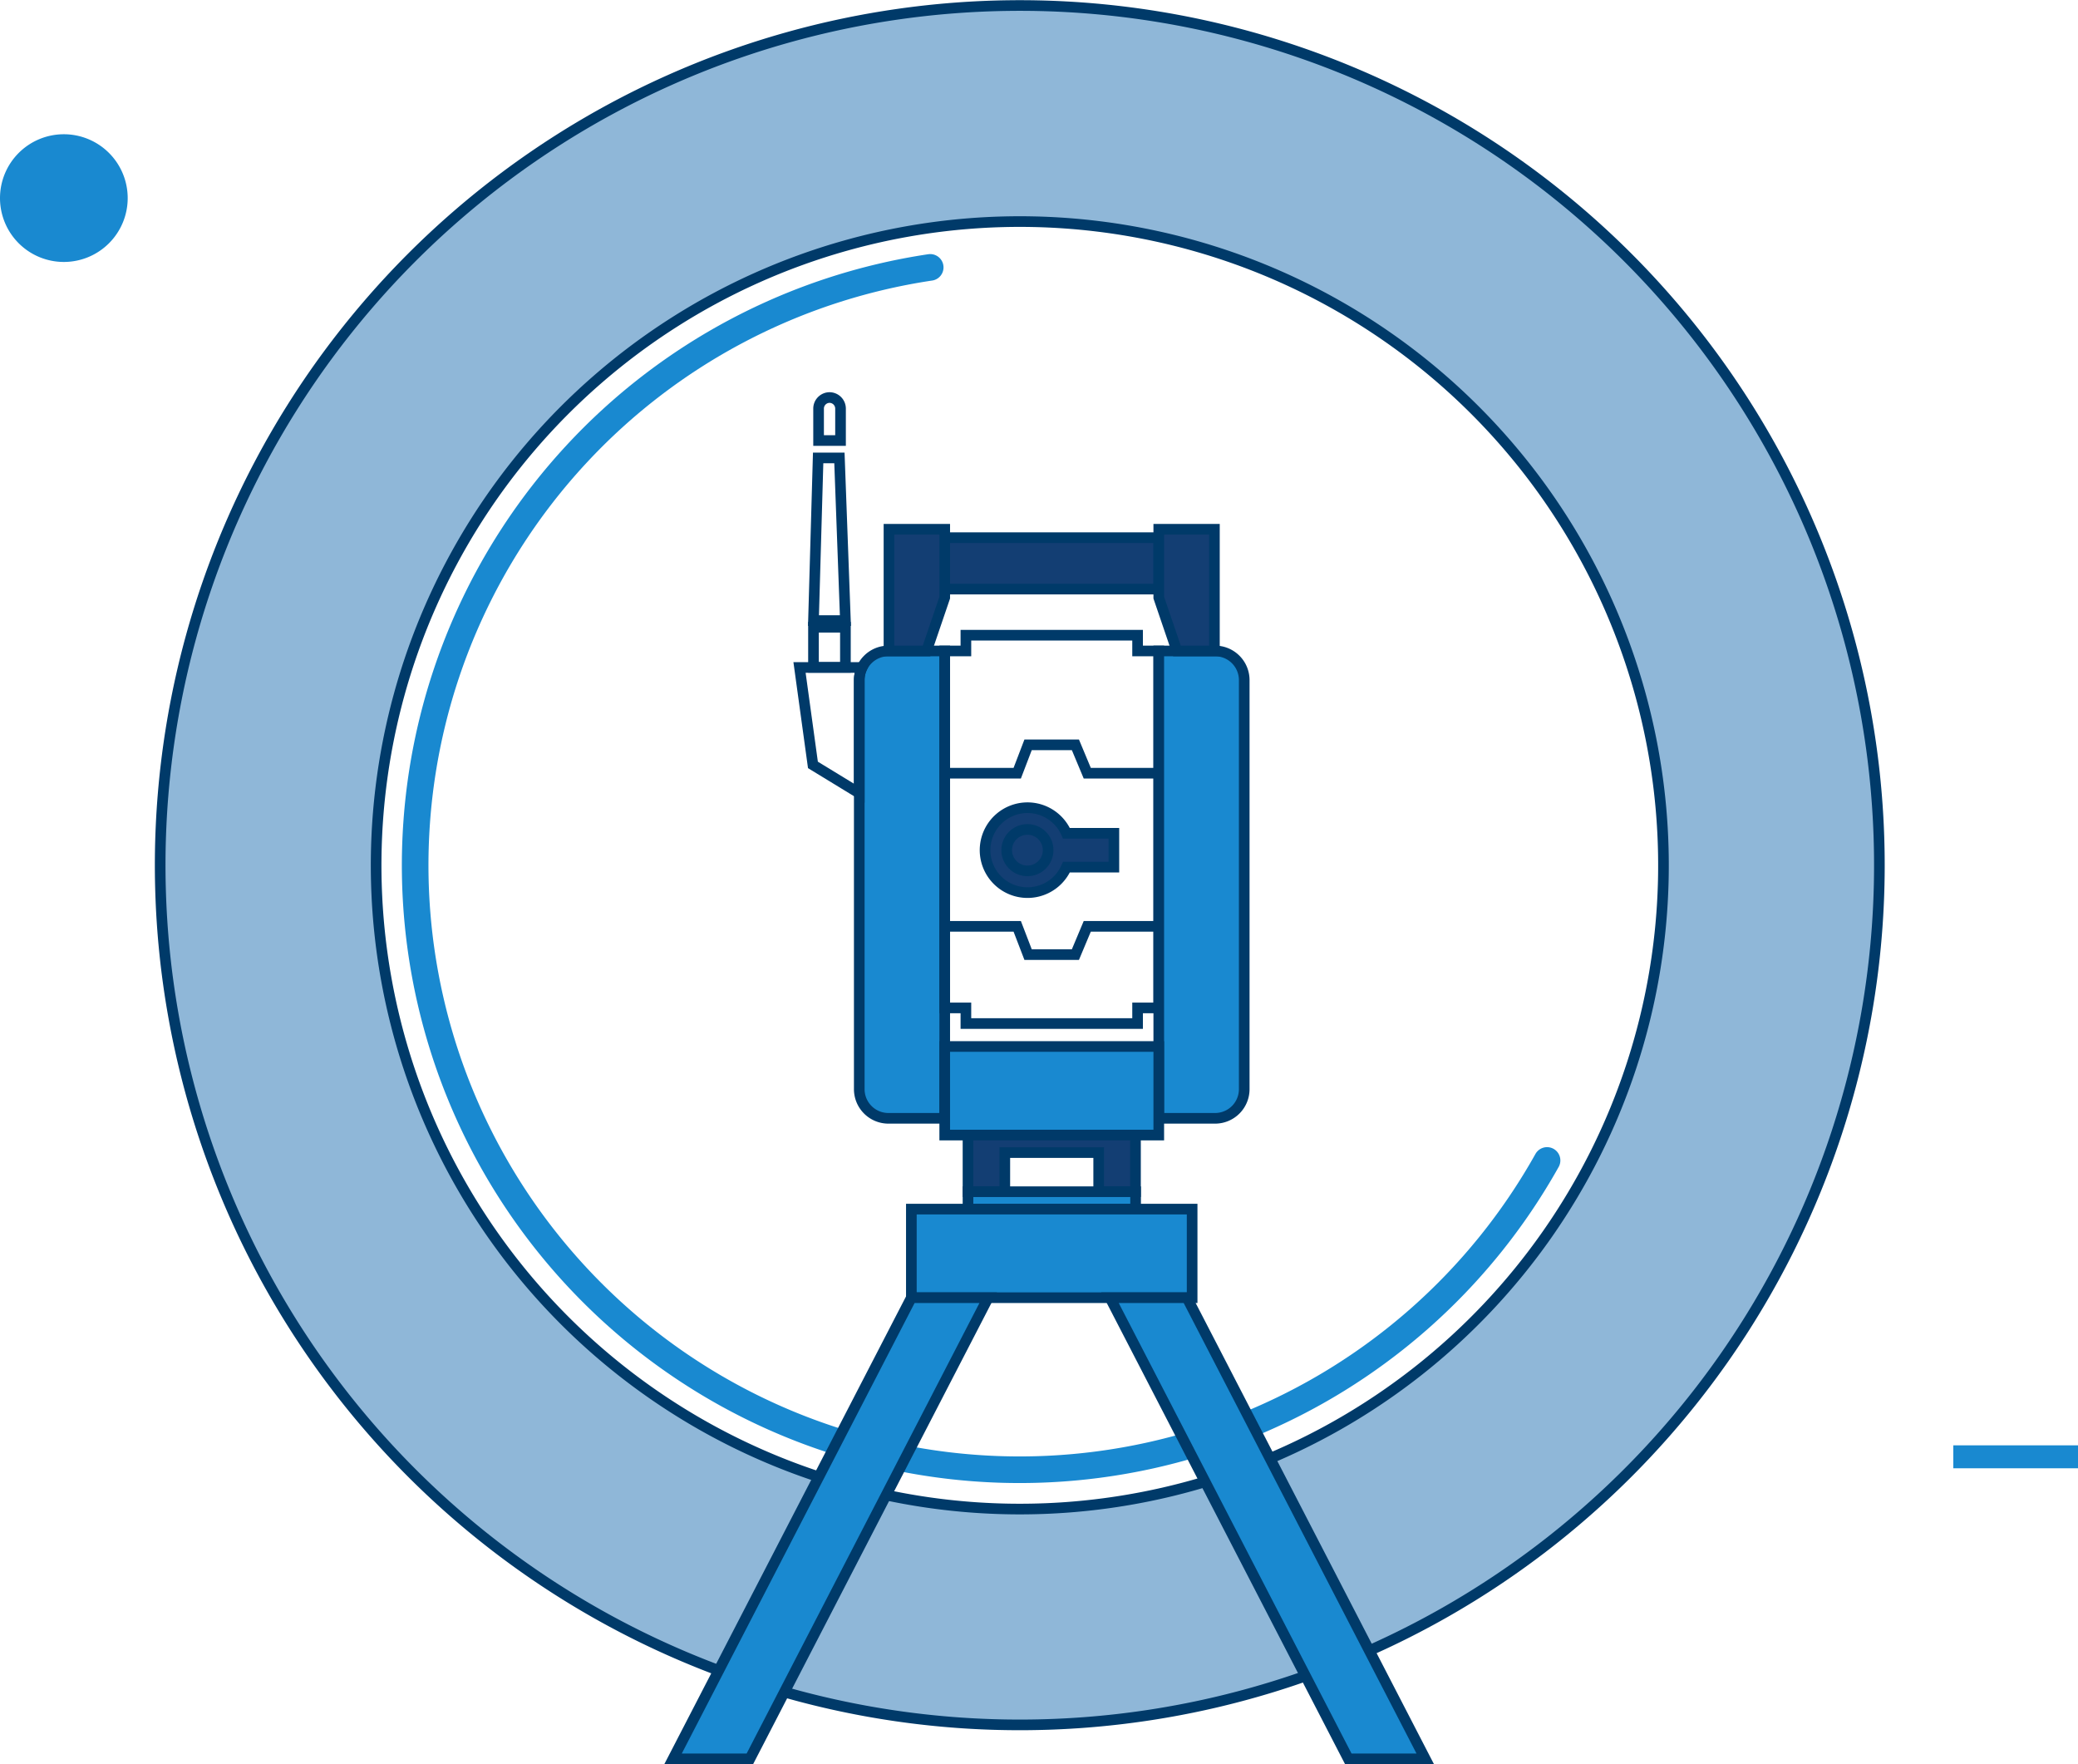 <svg xmlns="http://www.w3.org/2000/svg" viewBox="0 0 187.47 159.14">
  <defs>
    <style>
      .a {
        fill: #2071b3;
        opacity: 0.5;
      }

      .a, .d, .g {
        fill-rule: evenodd;
      }

      .b, .c, .e {
        fill: none;
        stroke-miterlimit: 22.93;
      }

      .b, .e {
        stroke: #003a69;
        stroke-width: 0.96px;
      }

      .b, .c {
        stroke-linecap: round;
      }

      .c {
        stroke: #1989d0;
        stroke-width: 2.4px;
      }

      .d, .h {
        fill: #1989d0;
      }

      .f, .g {
        fill: #133e73;
      }
    </style>
  </defs>
  <title>Asset-5</title>
  <g>
    <path class="a" d="M92,20A58.07,58.07,0,1,1,33.94,78,58.07,58.07,0,0,1,92,20M92,.5A77.55,77.55,0,1,1,14.45,78,77.55,77.55,0,0,1,92,.5Z"/>
    <path class="b" d="M147.92,62.39A58.07,58.07,0,1,1,76.34,22.14,58.07,58.07,0,0,1,147.92,62.39Zm18.76-5.25A77.55,77.55,0,1,1,71.09,3.37,77.55,77.55,0,0,1,166.68,57.14Z"/>
    <path class="c" d="M139.57,104.68A54.53,54.53,0,1,1,83.92,24.12"/>
    <path class="d" d="M187.47,132.45v-2.07H176.22v2.07h11.25"/>
    <path class="d" d="M80.14,58.72h5.09v42.16H80.14a2.63,2.63,0,0,1-2.62-2.62V61.34A2.63,2.63,0,0,1,80.14,58.72Z"/>
    <path class="e" d="M80.14,58.72h5.09v42.16H80.14a2.63,2.63,0,0,1-2.62-2.62V61.34A2.63,2.63,0,0,1,80.14,58.72Z"/>
    <polygon class="e" points="85.23 58.72 87.14 58.72 87.14 57.3 102.63 57.3 102.63 58.72 104.54 58.72 104.54 90.92 102.63 90.92 102.63 92.33 87.14 92.33 87.14 90.92 85.23 90.92 85.23 58.72"/>
    <rect class="f" x="85.23" y="48.5" width="19.31" height="4.64"/>
    <rect class="e" x="85.23" y="48.5" width="19.31" height="4.64"/>
    <rect class="e" x="73.39" y="56.58" width="2.88" height="3.62"/>
    <path class="e" d="M77.78,60.21H72.13L73.34,69l4.18,2.55V61.34A2.59,2.59,0,0,1,77.78,60.21Z"/>
    <polygon class="e" points="73.39 55.98 76.27 55.98 75.73 41.31 73.81 41.31 73.39 55.98"/>
    <path class="e" d="M74.83,35.86h0a1,1,0,0,1,1,1v2.88H73.85V36.83A1,1,0,0,1,74.83,35.86Z"/>
    <polygon class="g" points="85.23 53.91 83.59 58.72 80.2 58.72 80.2 47.74 85.23 47.74 85.23 53.91"/>
    <polygon class="e" points="85.23 53.91 83.59 58.72 80.2 58.72 80.2 47.74 85.23 47.74 85.23 53.91"/>
    <path class="d" d="M109.63,58.72h-5.09v42.16h5.09a2.63,2.63,0,0,0,2.62-2.62V61.34A2.63,2.63,0,0,0,109.63,58.72Z"/>
    <path class="e" d="M109.63,58.72h-5.09v42.16h5.09a2.63,2.63,0,0,0,2.62-2.62V61.34A2.63,2.63,0,0,0,109.63,58.72Z"/>
    <polygon class="g" points="104.54 53.91 106.18 58.72 109.56 58.72 109.56 47.74 104.54 47.74 104.54 53.91"/>
    <polygon class="e" points="104.54 53.91 106.18 58.72 109.56 58.72 109.56 47.74 104.54 47.74 104.54 53.91"/>
    <polyline class="e" points="85.23 69.75 91.77 69.75 92.75 67.19 97.02 67.19 98.09 69.75 104.54 69.75"/>
    <path class="g" d="M92.69,72.86a3.83,3.83,0,0,1,3.52,2.31h4.28v3.05H96.21a3.83,3.83,0,1,1-3.52-5.36Z"/>
    <path class="e" d="M92.69,72.86a3.83,3.83,0,0,1,3.52,2.31h4.28v3.05H96.21a3.83,3.83,0,1,1-3.52-5.36Z"/>
    <polyline class="e" points="85.23 83.56 91.77 83.56 92.75 86.11 97.02 86.11 98.09 83.56 104.54 83.56"/>
    <circle class="e" cx="92.69" cy="76.69" r="1.87"/>
    <rect class="h" x="85.23" y="94.4" width="19.31" height="7.99"/>
    <rect class="e" x="85.23" y="94.4" width="19.31" height="7.99"/>
    <polygon class="g" points="90.65 107.5 90.65 103.97 99.12 103.97 99.12 107.5 102.44 107.5 102.44 103.97 102.44 102.39 99.12 102.39 90.65 102.39 87.33 102.39 87.33 103.97 87.33 107.5 90.65 107.5"/>
    <polygon class="e" points="90.65 107.5 90.65 103.97 99.12 103.97 99.12 107.5 102.44 107.5 102.44 103.97 102.44 102.39 99.12 102.39 90.65 102.39 87.33 102.39 87.33 103.97 87.33 107.5 90.65 107.5"/>
    <rect class="h" x="87.33" y="107.5" width="15.12" height="1.58"/>
    <rect class="e" x="87.33" y="107.5" width="15.12" height="1.58"/>
    <rect class="h" x="82.22" y="109.07" width="25.33" height="7.99"/>
    <rect class="e" x="82.22" y="109.07" width="25.33" height="7.99"/>
    <polygon class="d" points="100.14 117.06 107.08 117.06 128.58 158.66 121.64 158.66 100.14 117.06"/>
    <polygon class="e" points="100.14 117.06 107.08 117.06 128.58 158.66 121.64 158.66 100.14 117.06"/>
    <polygon class="d" points="89.15 117.06 82.22 117.06 60.72 158.66 67.65 158.66 89.15 117.06"/>
    <polygon class="e" points="89.15 117.06 82.22 117.06 60.72 158.66 67.65 158.66 89.15 117.06"/>
    <path class="d" d="M5.76,12.11A5.76,5.76,0,1,1,0,17.87a5.76,5.76,0,0,1,5.76-5.76"/>
  </g>
</svg>
